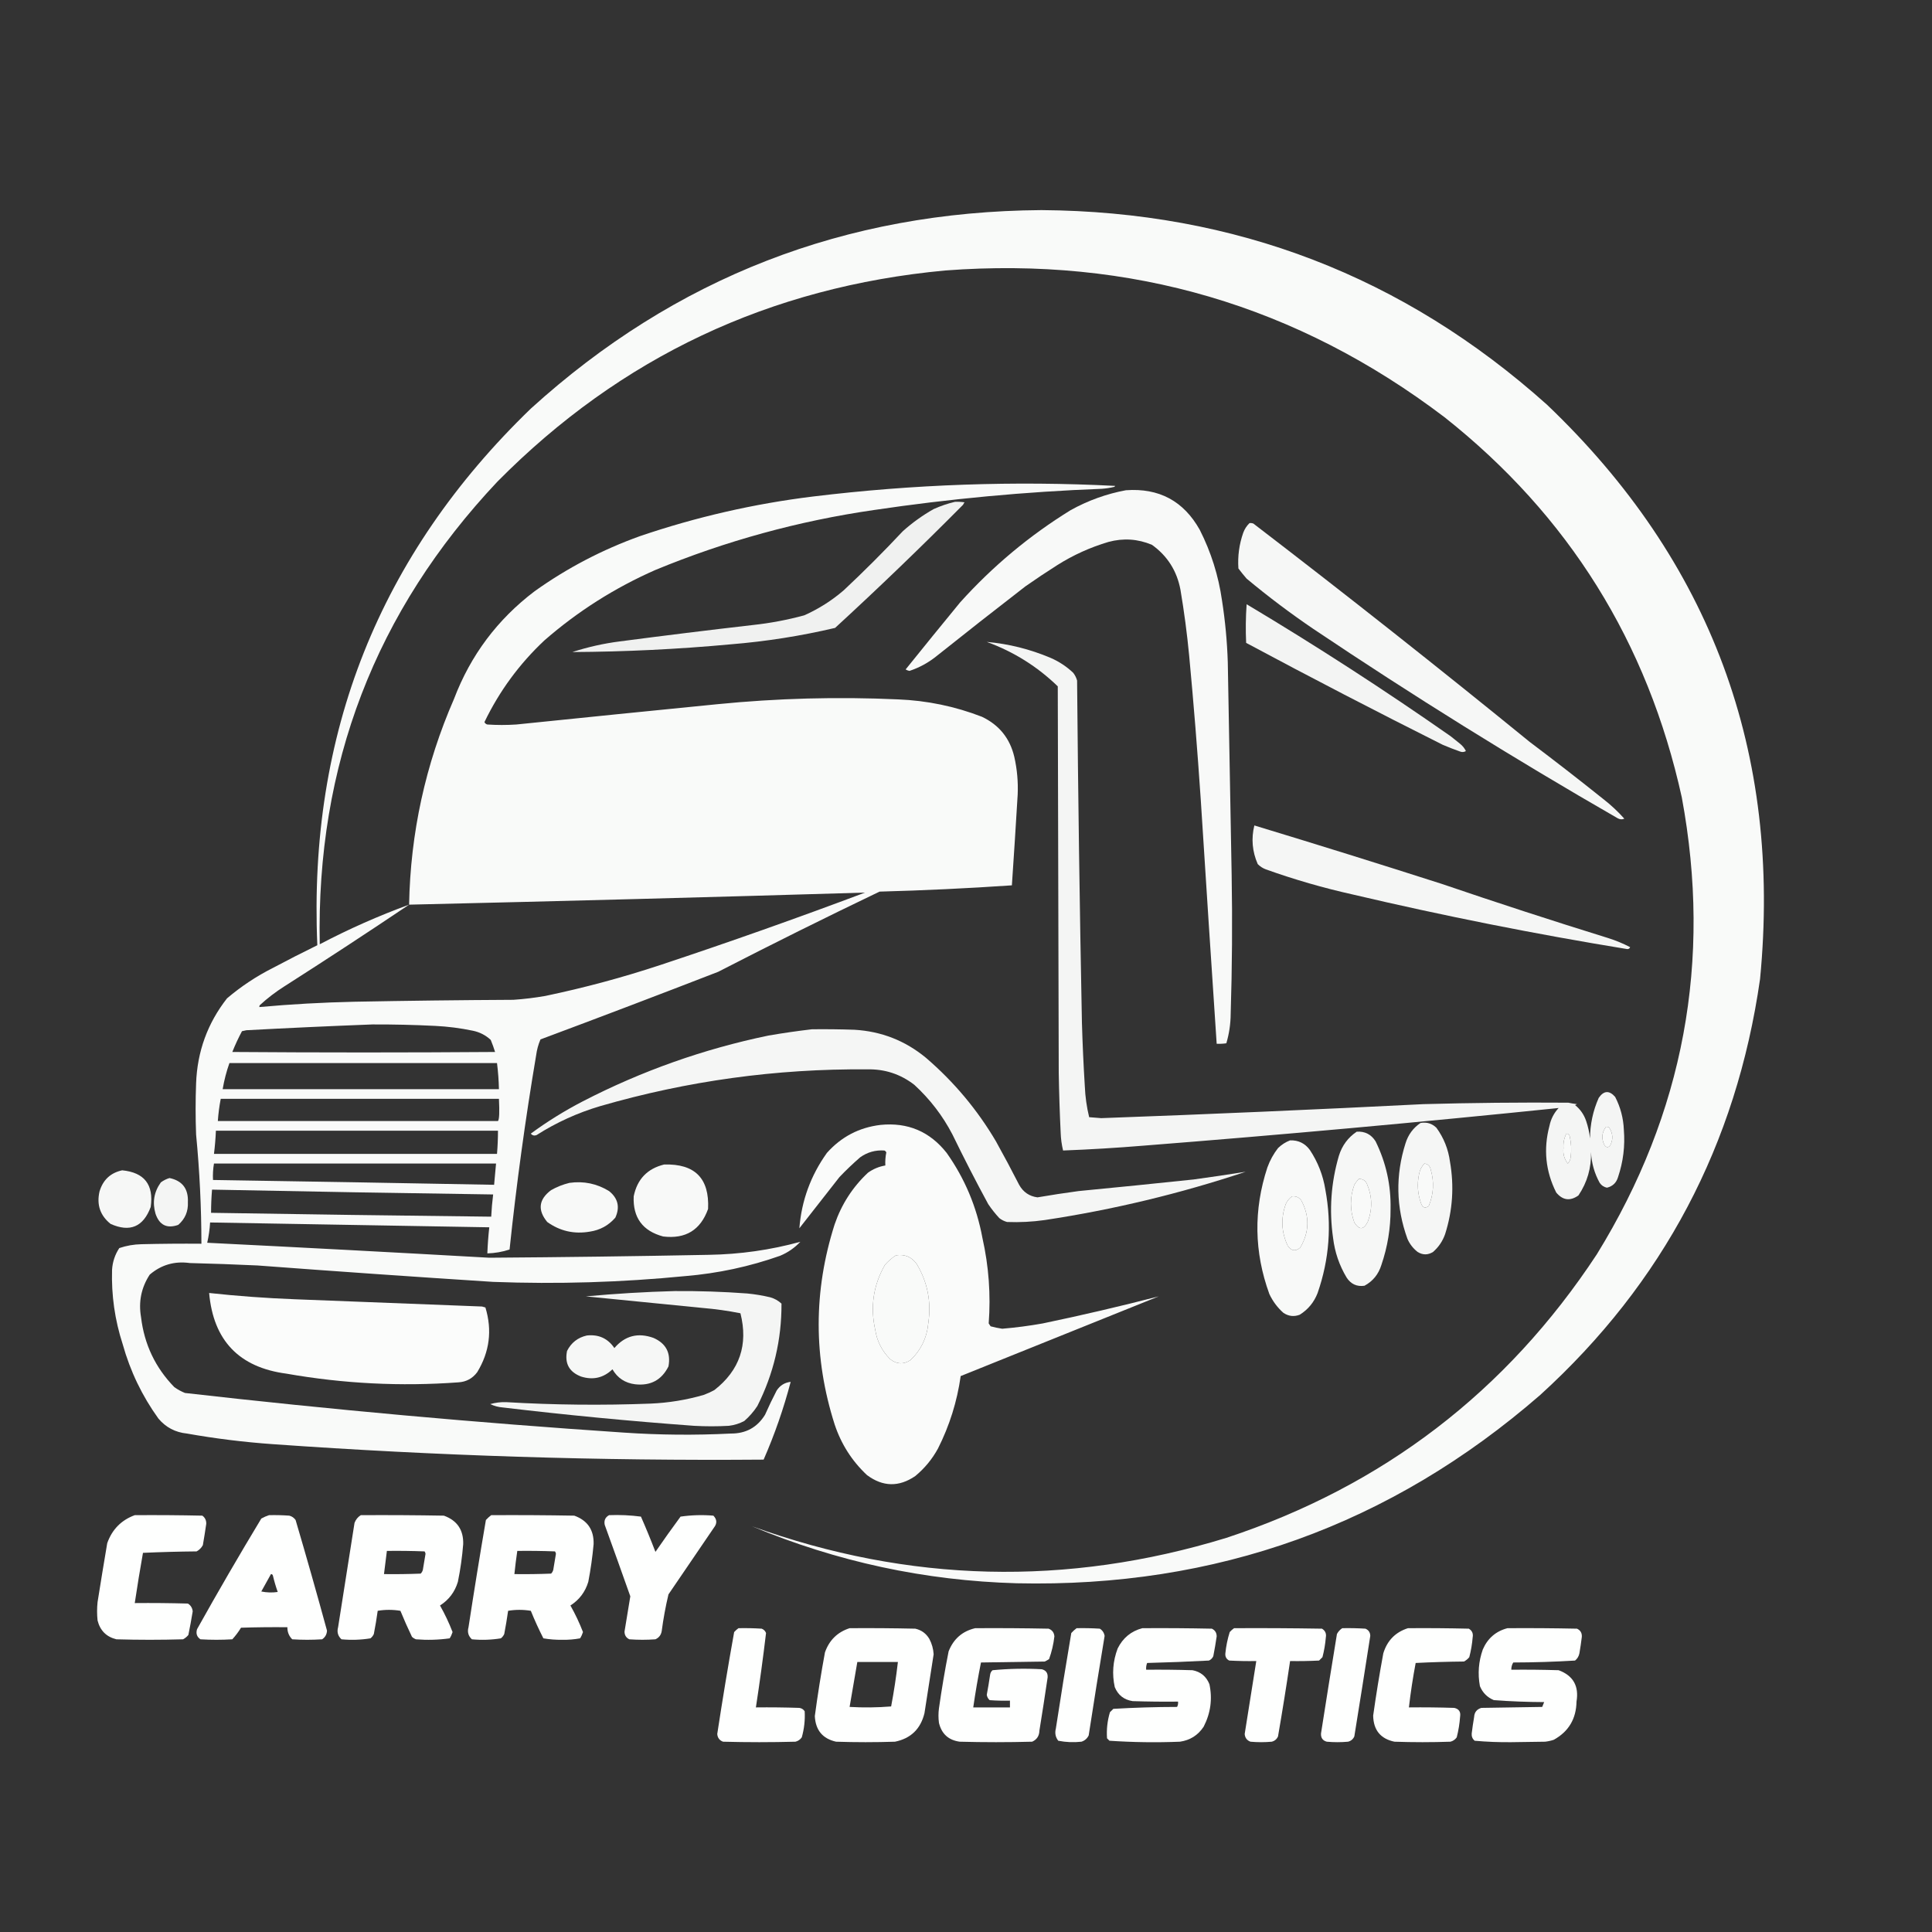 <?xml version="1.0" encoding="UTF-8"?>
<!DOCTYPE svg PUBLIC "-//W3C//DTD SVG 1.1//EN" "http://www.w3.org/Graphics/SVG/1.1/DTD/svg11.dtd">
<svg xmlns="http://www.w3.org/2000/svg" version="1.1" width="2000px" height="2000px" style="shape-rendering:geometricPrecision; text-rendering:geometricPrecision; image-rendering:optimizeQuality; fill-rule:evenodd; clip-rule:evenodd" xmlns:xlink="http://www.w3.org/1999/xlink">
<rect width="100%" height="100%" fill="#333333" stroke="none"/>
<g><path style="opacity:0.973" fill="#fefffe" d="M 423.5,936.5 C 424.89,862.381 440.39,791.381 470,723.5C 487.161,678.339 514.995,641.172 553.5,612C 587.059,588.051 623.392,569.051 662.5,555C 720.741,535.19 780.408,521.523 841.5,514C 945.562,501.332 1049.9,497.665 1154.5,503C 1154.17,503.333 1153.83,503.667 1153.5,504C 1149.23,505.03 1144.89,505.697 1140.5,506C 1061.43,509.034 982.76,516.367 904.5,528C 826.535,539.323 751.201,559.99 678.5,590C 636.31,608.576 597.976,632.909 563.5,663C 537.581,687.348 516.915,715.514 501.5,747.5C 502.09,748.799 503.09,749.632 504.5,750C 514.5,750.667 524.5,750.667 534.5,750C 603.819,742.868 673.152,735.868 742.5,729C 804.721,722.816 867.054,721.15 929.5,724C 959.539,725.172 988.539,731.172 1016.5,742C 1034.3,750.468 1045.47,764.302 1050,783.5C 1052.91,796.329 1054.07,809.329 1053.5,822.5C 1051.63,853.843 1049.63,885.176 1047.5,916.5C 1001.89,919.611 956.227,921.778 910.5,923C 854.369,949.899 798.703,977.565 743.5,1006C 682.323,1029.73 620.989,1053.06 559.5,1076C 557.247,1081.25 555.747,1086.75 555,1092.5C 543.73,1159.22 534.563,1226.22 527.5,1293.5C 520.03,1295.95 512.363,1297.28 504.5,1297.5C 504.836,1288.47 505.503,1279.47 506.5,1270.5C 410.165,1268.89 313.831,1267.22 217.5,1265.5C 217.091,1272.6 216.091,1279.6 214.5,1286.5C 311.843,1291.33 409.176,1296.5 506.5,1302C 582.168,1301.47 657.835,1300.47 733.5,1299C 766.008,1298.48 797.675,1293.98 828.5,1285.5C 822.582,1291.8 815.582,1296.63 807.5,1300C 775.768,1311.21 743.101,1318.21 709.5,1321C 643.301,1327.51 576.968,1329.51 510.5,1327C 429.137,1321.78 347.804,1316.11 266.5,1310C 243.176,1308.92 219.843,1308.08 196.5,1307.5C 180.739,1305.31 166.906,1309.31 155,1319.5C 146.255,1332.89 143.255,1347.55 146,1363.5C 149.343,1391.68 160.843,1415.85 180.5,1436C 183.934,1438.43 187.6,1440.43 191.5,1442C 342.513,1459.21 493.847,1472.88 645.5,1483C 682.489,1485.52 719.489,1485.85 756.5,1484C 772.116,1484.11 783.949,1477.61 792,1464.5C 795.727,1456.04 799.727,1447.71 804,1439.5C 807.459,1434.19 812.293,1431.19 818.5,1430.5C 811.253,1458.08 801.92,1484.91 790.5,1511C 620.971,1512.37 451.638,1507.03 282.5,1495C 252.637,1492.89 222.97,1489.23 193.5,1484C 181.508,1482.79 171.675,1477.62 164,1468.5C 147.146,1445.12 134.812,1419.45 127,1391.5C 118.879,1366.44 115.212,1340.78 116,1314.5C 116.515,1306.29 119.015,1298.79 123.5,1292C 130.949,1289.48 138.615,1288.15 146.5,1288C 167.164,1287.5 187.831,1287.33 208.5,1287.5C 208.461,1249.75 206.628,1212.09 203,1174.5C 202.333,1156.83 202.333,1139.17 203,1121.5C 204.203,1088.54 214.869,1059.21 235,1033.5C 249.545,1021.14 265.379,1010.64 282.5,1002C 297.677,993.911 313.01,986.078 328.5,978.5C 319.057,759.553 392.724,574.386 549.5,423C 698.771,287.428 874.937,218.928 1078,217.5C 1278.61,218.892 1453.11,286.059 1601.5,419C 1771.14,580.849 1844.64,779.015 1822,1013.5C 1797.5,1184.78 1721.66,1328.28 1594.5,1444C 1439.7,1578.64 1259.03,1643.64 1052.5,1639C 957.411,1636.32 866.077,1616.65 778.5,1580C 940.725,1638.58 1104.39,1642.58 1269.5,1592C 1431.62,1538.49 1559.45,1440.66 1653,1298.5C 1743.1,1152.34 1772.43,994.669 1741,825.5C 1705.61,664.796 1623.78,533.629 1495.5,432C 1342.91,316.157 1170.58,265.49 978.5,280C 796.914,296.897 642.414,369.73 515,498.5C 388.625,632.548 327.291,792.215 331,977.5C 360.967,961.764 391.801,948.097 423.5,936.5 Z M 268.5,1042.5 C 268.369,1041.76 268.536,1041.09 269,1040.5C 276.931,1033.23 285.431,1026.73 294.5,1021C 337.907,993.307 380.907,965.14 423.5,936.5C 580.859,932.875 738.192,928.709 895.5,924C 825.363,950.38 754.696,975.38 683.5,999C 644.44,1011.91 604.774,1022.58 564.5,1031C 553.569,1032.91 542.569,1034.24 531.5,1035C 476.495,1035.28 421.495,1035.95 366.5,1037C 333.764,1037.72 301.097,1039.55 268.5,1042.5 Z M 385.5,1060.5 C 407.18,1060.42 428.846,1060.92 450.5,1062C 463.634,1062.64 476.634,1064.31 489.5,1067C 496.591,1068.46 502.758,1071.63 508,1076.5C 509.705,1080.62 511.205,1084.78 512.5,1089C 421.833,1089.67 331.167,1089.67 240.5,1089C 243.415,1081.67 246.748,1074.5 250.5,1067.5C 252,1067.17 253.5,1066.83 255,1066.5C 298.642,1064.15 342.142,1062.15 385.5,1060.5 Z M 237.5,1100.5 C 329.833,1100.5 422.167,1100.5 514.5,1100.5C 515.629,1109.46 516.296,1118.46 516.5,1127.5C 421.167,1127.5 325.833,1127.5 230.5,1127.5C 232.056,1118.27 234.389,1109.27 237.5,1100.5 Z M 228.5,1137.5 C 324.5,1137.5 420.5,1137.5 516.5,1137.5C 517.189,1151.31 516.856,1158.98 515.5,1160.5C 418.833,1160.5 322.167,1160.5 225.5,1160.5C 226.033,1152.77 227.033,1145.1 228.5,1137.5 Z M 1662.5,1166.5 C 1663.82,1166.33 1664.99,1166.66 1666,1167.5C 1669.71,1173.44 1670.04,1179.44 1667,1185.5C 1665,1188.17 1663,1188.17 1661,1185.5C 1657.56,1178.83 1658.06,1172.5 1662.5,1166.5 Z M 223.5,1170.5 C 320.833,1170.5 418.167,1170.5 515.5,1170.5C 515.499,1178.52 515.166,1186.52 514.5,1194.5C 416.833,1194.5 319.167,1194.5 221.5,1194.5C 222.497,1186.54 223.163,1178.54 223.5,1170.5 Z M 1621.5,1173.5 C 1623.41,1173.57 1624.58,1174.57 1625,1176.5C 1626.55,1183.42 1626.88,1190.42 1626,1197.5C 1625.75,1200.18 1624.75,1202.51 1623,1204.5C 1619.34,1199.86 1617.84,1194.52 1618.5,1188.5C 1618.14,1183.18 1619.14,1178.18 1621.5,1173.5 Z M 221.5,1204.5 C 318.833,1204.5 416.167,1204.5 513.5,1204.5C 512.893,1211.84 512.227,1219.17 511.5,1226.5C 414.507,1224.68 317.507,1223.01 220.5,1221.5C 220.214,1215.74 220.548,1210.07 221.5,1204.5 Z M 1474.5,1204.5 C 1478.04,1204.87 1480.21,1206.87 1481,1210.5C 1484.82,1223.44 1484.15,1236.11 1479,1248.5C 1475.28,1251.21 1472.61,1250.21 1471,1245.5C 1467.52,1235.69 1466.86,1225.69 1469,1215.5C 1469.81,1211.21 1471.64,1207.55 1474.5,1204.5 Z M 1406.5,1220.5 C 1410.49,1220.24 1413.33,1221.91 1415,1225.5C 1420.55,1238.36 1420.89,1251.36 1416,1264.5C 1411.79,1273.23 1407.12,1273.56 1402,1265.5C 1397.33,1252.5 1397.33,1239.5 1402,1226.5C 1403.33,1224.34 1404.83,1222.34 1406.5,1220.5 Z M 219.5,1231.5 C 316.472,1233.47 413.472,1235.14 510.5,1236.5C 509.54,1244.14 508.874,1251.81 508.5,1259.5C 411.83,1258.42 315.163,1257.08 218.5,1255.5C 218.501,1247.48 218.834,1239.48 219.5,1231.5 Z M 1337.5,1238.5 C 1341.43,1238.05 1344.59,1239.38 1347,1242.5C 1355.85,1259.06 1355.51,1275.39 1346,1291.5C 1341.01,1295.74 1336.67,1295.07 1333,1289.5C 1326.45,1275.49 1325.78,1261.15 1331,1246.5C 1332.48,1243.17 1334.65,1240.51 1337.5,1238.5 Z M 927.5,1299.5 C 936.532,1298.12 943.698,1301.12 949,1308.5C 960.196,1327.33 964.196,1347.66 961,1369.5C 959.605,1384.72 953.438,1397.55 942.5,1408C 935.272,1412.69 928.272,1412.36 921.5,1407C 913.037,1398.58 907.871,1388.41 906,1376.5C 900.75,1352.82 904.083,1330.49 916,1309.5C 919.435,1305.55 923.268,1302.22 927.5,1299.5 Z"/></g>
<g><path style="opacity:0.965" fill="#fefffe" d="M 1165.5,507.5 C 1199.78,504.985 1225.28,518.651 1242,548.5C 1253.68,571.549 1261.35,595.882 1265,621.5C 1268.32,642.709 1270.32,664.042 1271,685.5C 1272.3,758.834 1273.64,832.167 1275,905.5C 1275.83,953.509 1275.5,1001.51 1274,1049.5C 1273.93,1059.93 1272.43,1070.1 1269.5,1080C 1266.18,1080.5 1262.85,1080.67 1259.5,1080.5C 1253.86,996.194 1248.36,911.861 1243,827.5C 1239.66,777.78 1235.66,728.113 1231,678.5C 1228.82,655.722 1225.82,633.055 1222,610.5C 1218.33,590.962 1208.49,575.462 1192.5,564C 1177.9,557.853 1162.9,556.853 1147.5,561C 1128.7,566.566 1111.04,574.566 1094.5,585C 1083.33,592.085 1072.33,599.419 1061.5,607C 1030.32,631.092 999.319,655.425 968.5,680C 960.355,686.406 951.355,691.24 941.5,694.5C 940.062,694.281 938.729,693.781 937.5,693C 956.214,669.742 975.047,646.575 994,623.5C 1027.73,586.076 1065.9,554.243 1108.5,528C 1126.53,518.048 1145.53,511.215 1165.5,507.5 Z"/></g>
<g><path style="opacity:0.932" fill="#fefffe" d="M 988.5,519.5 C 991.85,519.335 995.183,519.502 998.5,520C 997.874,520.75 997.374,521.584 997,522.5C 953.744,566.092 909.577,608.592 864.5,650C 828.933,658.367 792.933,664.034 756.5,667C 701.94,672.047 647.274,674.714 592.5,675C 608.466,669.806 624.799,666.14 641.5,664C 687.454,657.968 733.454,652.301 779.5,647C 797.441,645.066 815.107,641.732 832.5,637C 847.483,630.339 861.149,621.673 873.5,611C 894.5,591.333 914.833,571 934.5,550C 944.33,541.171 954.996,533.504 966.5,527C 973.708,523.765 981.042,521.265 988.5,519.5 Z"/></g>
<g><path style="opacity:0.96" fill="#fefffe" d="M 1293.5,541.5 C 1294.87,541.343 1296.21,541.51 1297.5,542C 1393.92,615.888 1489.26,691.221 1583.5,768C 1609.12,787.284 1634.45,806.951 1659.5,827C 1667.45,833.146 1674.78,839.979 1681.5,847.5C 1679.16,848.512 1676.83,848.345 1674.5,847C 1567.11,785.231 1462.11,719.897 1359.5,651C 1335.65,634.82 1312.65,617.486 1290.5,599C 1287.55,595.592 1284.71,592.092 1282,588.5C 1281.13,575.829 1282.79,563.495 1287,551.5C 1288.43,547.626 1290.6,544.293 1293.5,541.5 Z"/></g>
<g><path style="opacity:0.945" fill="#fefffe" d="M 1290.5,625.5 C 1362.48,668.487 1432.81,713.987 1501.5,762C 1504.83,764.667 1508.17,767.333 1511.5,770C 1514.07,772.067 1516.07,774.567 1517.5,777.5C 1515.58,778.641 1513.58,778.808 1511.5,778C 1505.42,775.863 1499.42,773.529 1493.5,771C 1425.12,736.726 1357.28,701.56 1290,665.5C 1289.39,652.155 1289.56,638.822 1290.5,625.5 Z"/></g>
<g><path style="opacity:0.952" fill="#fefffe" d="M 1021.5,664.5 C 1044.13,666.49 1066.13,671.99 1087.5,681C 1096.28,684.8 1104.11,689.967 1111,696.5C 1112.86,698.888 1114.19,701.554 1115,704.5C 1116.02,822.509 1117.68,940.509 1120,1058.5C 1120.64,1080.52 1121.64,1102.52 1123,1124.5C 1123.44,1135.34 1124.94,1146 1127.5,1156.5C 1131.67,1156.83 1135.83,1157.17 1140,1157.5C 1251.2,1153.47 1362.37,1148.63 1473.5,1143C 1523.52,1141.63 1573.52,1141.13 1623.5,1141.5C 1626.47,1142.14 1629.47,1142.64 1632.5,1143C 1631.83,1143.33 1631.17,1143.67 1630.5,1144C 1635.91,1148.29 1639.74,1153.79 1642,1160.5C 1643.97,1166.36 1645.3,1172.36 1646,1178.5C 1646.07,1163.83 1649.07,1149.83 1655,1136.5C 1660.26,1128.9 1665.93,1128.57 1672,1135.5C 1677.5,1146.15 1680.5,1157.48 1681,1169.5C 1682.36,1186.26 1680.36,1202.59 1675,1218.5C 1673.27,1224.4 1669.44,1228.06 1663.5,1229.5C 1660.34,1228.84 1657.84,1227.18 1656,1224.5C 1650.51,1214.55 1647.51,1203.88 1647,1192.5C 1647.45,1208.96 1643.11,1223.96 1634,1237.5C 1625.4,1243.61 1617.73,1242.61 1611,1234.5C 1599.94,1212.47 1597.61,1189.47 1604,1165.5C 1605.46,1158.41 1608.63,1152.24 1613.5,1147C 1470.36,1161.74 1327.03,1174.74 1183.5,1186C 1155.85,1188.28 1128.18,1189.95 1100.5,1191C 1099.04,1184.97 1098.2,1178.8 1098,1172.5C 1097.01,1151.84 1096.34,1131.18 1096,1110.5C 1095.67,977.167 1095.33,843.833 1095,710.5C 1073.83,689.99 1049.33,674.656 1021.5,664.5 Z M 1662.5,1166.5 C 1658.06,1172.5 1657.56,1178.83 1661,1185.5C 1663,1188.17 1665,1188.17 1667,1185.5C 1670.04,1179.44 1669.71,1173.44 1666,1167.5C 1664.99,1166.66 1663.82,1166.33 1662.5,1166.5 Z M 1621.5,1173.5 C 1619.14,1178.18 1618.14,1183.18 1618.5,1188.5C 1617.84,1194.52 1619.34,1199.86 1623,1204.5C 1624.75,1202.51 1625.75,1200.18 1626,1197.5C 1626.88,1190.42 1626.55,1183.42 1625,1176.5C 1624.58,1174.57 1623.41,1173.57 1621.5,1173.5 Z"/></g>
<g><path style="opacity:0.956" fill="#fefffe" d="M 1298.5,854.5 C 1363.3,874.155 1427.97,894.322 1492.5,915C 1549.57,934.469 1606.91,953.136 1664.5,971C 1672.48,973.492 1680.15,976.659 1687.5,980.5C 1687,981.881 1686,982.547 1684.5,982.5C 1589.18,966.937 1494.52,948.103 1400.5,926C 1369.94,919.193 1339.94,910.527 1310.5,900C 1307.24,898.789 1304.41,896.956 1302,894.5C 1296.31,881.482 1295.14,868.149 1298.5,854.5 Z"/></g>
<g><path style="opacity:0.955" fill="#fefffe" d="M 840.5,1065.5 C 855.17,1065.33 869.837,1065.5 884.5,1066C 912.42,1067.63 937.086,1077.3 958.5,1095C 987.504,1119.88 1011.67,1148.71 1031,1181.5C 1039.25,1196.34 1047.25,1211.34 1055,1226.5C 1059.21,1234.05 1065.54,1238.39 1074,1239.5C 1088.12,1237.08 1102.29,1234.91 1116.5,1233C 1156.18,1229.18 1195.85,1225.18 1235.5,1221C 1253.6,1218.54 1271.6,1215.87 1289.5,1213C 1221.66,1235.63 1152.33,1252.29 1081.5,1263C 1068.55,1264.83 1055.55,1265.5 1042.5,1265C 1039.55,1264.19 1036.89,1262.86 1034.5,1261C 1030.29,1256.45 1026.45,1251.62 1023,1246.5C 1010.14,1222.78 997.807,1198.78 986,1174.5C 975.898,1155.05 962.732,1137.89 946.5,1123C 932.119,1111.87 915.786,1106.54 897.5,1107C 803.65,1106.23 711.65,1118.9 621.5,1145C 598.05,1151.92 576.05,1161.92 555.5,1175C 553.044,1175.95 551.044,1175.45 549.5,1173.5C 566.549,1160.98 584.549,1149.81 603.5,1140C 664.377,1108.6 728.377,1085.93 795.5,1072C 810.587,1069.41 825.587,1067.24 840.5,1065.5 Z"/></g>
<g><path style="opacity:0.955" fill="#fefffe" d="M 1470.5,1162.5 C 1476.93,1161.35 1482.43,1163.01 1487,1167.5C 1494.59,1177.92 1499.26,1189.59 1501,1202.5C 1505.45,1227.92 1503.79,1252.92 1496,1277.5C 1493.44,1284.79 1489.28,1290.96 1483.5,1296C 1478.17,1299.33 1472.83,1299.33 1467.5,1296C 1462.85,1292.36 1459.35,1287.86 1457,1282.5C 1445.14,1249.74 1444.47,1216.74 1455,1183.5C 1457.78,1174.58 1462.95,1167.58 1470.5,1162.5 Z M 1474.5,1204.5 C 1471.64,1207.55 1469.81,1211.21 1469,1215.5C 1466.86,1225.69 1467.52,1235.69 1471,1245.5C 1472.61,1250.21 1475.28,1251.21 1479,1248.5C 1484.15,1236.11 1484.82,1223.44 1481,1210.5C 1480.21,1206.87 1478.04,1204.87 1474.5,1204.5 Z"/></g>
<g><path style="opacity:0.978" fill="#fefffe" d="M 911.5,1164.5 C 939.665,1161.67 962.499,1171.33 980,1193.5C 998.736,1220.01 1011.07,1249.35 1017,1281.5C 1023.57,1310.75 1025.74,1340.25 1023.5,1370C 1024.17,1371 1024.83,1372 1025.5,1373C 1029.45,1374.06 1033.45,1374.9 1037.5,1375.5C 1051.58,1374.32 1065.58,1372.49 1079.5,1370C 1119.8,1361.59 1159.8,1352.26 1199.5,1342C 1131.13,1369.52 1062.8,1397.02 994.5,1424.5C 990.789,1450.8 982.956,1475.8 971,1499.5C 964.995,1510.51 957.161,1520.01 947.5,1528C 930.577,1539.56 913.911,1539.23 897.5,1527C 881.931,1512.41 870.764,1494.91 864,1474.5C 842,1405.5 842,1336.5 864,1267.5C 871.129,1246.72 882.629,1228.88 898.5,1214C 903.944,1210.11 909.944,1207.61 916.5,1206.5C 916.255,1201.95 916.588,1197.45 917.5,1193C 917.095,1192.05 916.428,1191.39 915.5,1191C 906.303,1190.38 897.97,1192.71 890.5,1198C 883.03,1204.47 875.864,1211.3 869,1218.5C 855.156,1236.21 841.322,1253.87 827.5,1271.5C 829.75,1242.92 839.25,1216.92 856,1193.5C 870.894,1176.8 889.394,1167.14 911.5,1164.5 Z M 927.5,1299.5 C 923.268,1302.22 919.435,1305.55 916,1309.5C 904.083,1330.49 900.75,1352.82 906,1376.5C 907.871,1388.41 913.037,1398.58 921.5,1407C 928.272,1412.36 935.272,1412.69 942.5,1408C 953.438,1397.55 959.605,1384.72 961,1369.5C 964.196,1347.66 960.196,1327.33 949,1308.5C 943.698,1301.12 936.532,1298.12 927.5,1299.5 Z"/></g>
<g><path style="opacity:0.959" fill="#fefffe" d="M 1404.5,1171.5 C 1412.99,1171 1419.49,1174.33 1424,1181.5C 1434.84,1203.53 1440.01,1226.86 1439.5,1251.5C 1439.6,1271.38 1436.43,1290.71 1430,1309.5C 1427.01,1319.14 1421.18,1326.31 1412.5,1331C 1404.6,1332.14 1398.43,1329.3 1394,1322.5C 1386.42,1309.87 1381.76,1296.2 1380,1281.5C 1375.85,1252.72 1377.85,1224.39 1386,1196.5C 1389.29,1185.88 1395.45,1177.55 1404.5,1171.5 Z M 1406.5,1220.5 C 1404.83,1222.34 1403.33,1224.34 1402,1226.5C 1397.33,1239.5 1397.33,1252.5 1402,1265.5C 1407.12,1273.56 1411.79,1273.23 1416,1264.5C 1420.89,1251.36 1420.55,1238.36 1415,1225.5C 1413.33,1221.91 1410.49,1220.24 1406.5,1220.5 Z"/></g>
<g><path style="opacity:0.965" fill="#fefffe" d="M 1335.5,1180.5 C 1344.08,1180.21 1350.91,1183.54 1356,1190.5C 1364.27,1202.97 1369.6,1216.63 1372,1231.5C 1378.78,1267.93 1376.12,1303.59 1364,1338.5C 1360.3,1348.09 1354.13,1355.59 1345.5,1361C 1339.51,1363.28 1333.84,1362.61 1328.5,1359C 1322.33,1353.48 1317.49,1346.98 1314,1339.5C 1298.22,1296.08 1297.56,1252.41 1312,1208.5C 1314.64,1201.22 1318.3,1194.56 1323,1188.5C 1326.72,1184.91 1330.88,1182.24 1335.5,1180.5 Z M 1337.5,1238.5 C 1334.65,1240.51 1332.48,1243.17 1331,1246.5C 1325.78,1261.15 1326.45,1275.49 1333,1289.5C 1336.67,1295.07 1341.01,1295.74 1346,1291.5C 1355.51,1275.39 1355.85,1259.06 1347,1242.5C 1344.59,1239.38 1341.43,1238.05 1337.5,1238.5 Z"/></g>
<g><path style="opacity:0.969" fill="#fefffe" d="M 687.5,1205.5 C 719.36,1204.53 734.527,1219.86 733,1251.5C 725.21,1273.32 709.71,1282.82 686.5,1280C 665.232,1274.29 655.065,1260.46 656,1238.5C 659.568,1220.77 670.068,1209.77 687.5,1205.5 Z"/></g>
<g><path style="opacity:0.96" fill="#fefffe" d="M 126.5,1211.5 C 149.481,1213.75 159.315,1226.42 156,1249.5C 148.338,1270.08 134.504,1275.92 114.5,1267C 103.734,1258.37 99.901,1247.21 103,1233.5C 106.569,1221.43 114.403,1214.09 126.5,1211.5 Z"/></g>
<g><path style="opacity:0.948" fill="#fefffe" d="M 175.5,1219.5 C 188.769,1222.31 195.102,1230.64 194.5,1244.5C 194.95,1254 191.616,1261.83 184.5,1268C 172.864,1272.1 165.031,1268.27 161,1256.5C 157.574,1244.69 159.407,1233.85 166.5,1224C 169.324,1221.92 172.324,1220.42 175.5,1219.5 Z"/></g>
<g><path style="opacity:0.965" fill="#fefffe" d="M 589.5,1224.5 C 604.255,1222.44 617.922,1225.27 630.5,1233C 639.777,1240.46 641.944,1249.63 637,1260.5C 629.986,1268.59 621.153,1273.42 610.5,1275C 594.36,1277.77 579.693,1274.44 566.5,1265C 556.313,1252.64 557.647,1241.64 570.5,1232C 576.604,1228.58 582.937,1226.08 589.5,1224.5 Z"/></g>
<g><path style="opacity:0.948" fill="#fefffe" d="M 698.5,1336.5 C 723.535,1336.32 748.535,1337.15 773.5,1339C 781.596,1339.78 789.596,1341.11 797.5,1343C 801.869,1344.27 805.703,1346.43 809,1349.5C 809.166,1386.84 800.833,1422.17 784,1455.5C 780.246,1461.26 775.746,1466.42 770.5,1471C 765.481,1473.67 760.148,1475.34 754.5,1476C 742.5,1476.67 730.5,1476.67 718.5,1476C 652.355,1471.17 586.355,1464.84 520.5,1457C 515.882,1456.65 511.548,1455.48 507.5,1453.5C 512.869,1451.98 518.369,1451.32 524,1451.5C 573.817,1454.43 623.65,1454.93 673.5,1453C 692.205,1452.2 710.538,1449.2 728.5,1444C 732.286,1442.61 735.952,1440.94 739.5,1439C 765.703,1418.56 774.703,1392.06 766.5,1359.5C 753.629,1356.93 740.629,1355.1 727.5,1354C 687.173,1349.93 646.839,1345.93 606.5,1342C 637.233,1339.17 667.9,1337.33 698.5,1336.5 Z"/></g>
<g><path style="opacity:0.983" fill="#fefffe" d="M 216.5,1338.5 C 246.081,1341.71 275.748,1343.87 305.5,1345C 370.005,1347.55 434.505,1350.05 499,1352.5C 500.167,1352.83 501.333,1353.17 502.5,1353.5C 509.68,1377.09 506.846,1399.42 494,1420.5C 489.131,1427.02 482.631,1430.52 474.5,1431C 414.814,1435.38 355.481,1432.38 296.5,1422C 247.545,1415.54 220.879,1387.71 216.5,1338.5 Z"/></g>
<g><path style="opacity:0.96" fill="#fefffe" d="M 607.5,1382.5 C 619.704,1381.17 629.204,1385.5 636,1395.5C 646.906,1382.73 660.406,1379.23 676.5,1385C 689.437,1390.71 694.604,1400.54 692,1414.5C 684.929,1428.62 673.429,1434.79 657.5,1433C 647.097,1431.72 639.264,1426.55 634,1417.5C 624.736,1426.4 613.903,1428.9 601.5,1425C 589.208,1420.25 584.374,1411.42 587,1398.5C 591.343,1389.92 598.176,1384.59 607.5,1382.5 Z"/></g>
<g><path style="opacity:1" fill="#fefffe" d="M 139.5,1568.5 C 162.836,1568.33 186.169,1568.5 209.5,1569C 212.316,1571.13 213.649,1573.97 213.5,1577.5C 212.442,1584.85 211.275,1592.18 210,1599.5C 208.5,1602.33 206.333,1604.5 203.5,1606C 184.927,1606.17 166.427,1606.67 148,1607.5C 144.933,1624.8 142.1,1642.14 139.5,1659.5C 157.836,1659.33 176.17,1659.5 194.5,1660C 197.407,1661.8 199.074,1664.47 199.5,1668C 198.161,1676.2 196.661,1684.37 195,1692.5C 193.457,1694.38 191.624,1695.88 189.5,1697C 166.5,1697.67 143.5,1697.67 120.5,1697C 110.128,1694.46 103.628,1687.96 101,1677.5C 100.333,1671.17 100.333,1664.83 101,1658.5C 104.225,1638.15 107.559,1617.81 111,1597.5C 116.044,1583.29 125.544,1573.62 139.5,1568.5 Z"/></g>
<g><path style="opacity:1" fill="#fefffe" d="M 278.5,1568.5 C 285.508,1568.33 292.508,1568.5 299.5,1569C 302.196,1569.69 304.363,1571.19 306,1573.5C 317.22,1611.55 328.054,1649.71 338.5,1688C 338.332,1691.84 336.665,1694.84 333.5,1697C 323.167,1697.67 312.833,1697.67 302.5,1697C 299.096,1693.57 297.429,1689.4 297.5,1684.5C 281.497,1684.33 265.497,1684.5 249.5,1685C 246.885,1689.28 243.885,1693.28 240.5,1697C 229.5,1697.67 218.5,1697.67 207.5,1697C 203.788,1694.49 202.622,1690.99 204,1686.5C 225.535,1647.92 247.702,1609.76 270.5,1572C 273.158,1570.52 275.825,1569.36 278.5,1568.5 Z M 280.5,1629.5 C 281.497,1629.47 282.164,1629.97 282.5,1631C 283.862,1636.79 285.529,1642.45 287.5,1648C 281.804,1648.83 276.137,1648.66 270.5,1647.5C 273.845,1641.47 277.179,1635.47 280.5,1629.5 Z"/></g>
<g><path style="opacity:1" fill="#fefffe" d="M 373.5,1568.5 C 402.169,1568.33 430.835,1568.5 459.5,1569C 473.249,1573.99 479.915,1583.82 479.5,1598.5C 478.461,1611.6 476.628,1624.6 474,1637.5C 470.841,1647.99 464.674,1656.15 455.5,1662C 460.513,1670.86 464.846,1680.03 468.5,1689.5C 467.786,1691.81 466.786,1693.98 465.5,1696C 453.93,1697.62 442.264,1697.96 430.5,1697C 428.998,1696.42 427.665,1695.58 426.5,1694.5C 422.225,1685.62 418.225,1676.62 414.5,1667.5C 406.608,1666.19 398.775,1666.19 391,1667.5C 389.883,1675.54 388.55,1683.54 387,1691.5C 386.215,1693.29 385.049,1694.79 383.5,1696C 373.6,1697.62 363.6,1697.95 353.5,1697C 349.797,1693.6 348.631,1689.44 350,1684.5C 355.667,1648.5 361.333,1612.5 367,1576.5C 368.305,1573.04 370.471,1570.37 373.5,1568.5 Z M 400.5,1605.5 C 413.504,1605.33 426.504,1605.5 439.5,1606C 440.059,1606.72 440.392,1607.56 440.5,1608.5C 439.62,1613.49 438.787,1618.49 438,1623.5C 437.837,1625.68 437.004,1627.51 435.5,1629C 422.838,1629.5 410.171,1629.67 397.5,1629.5C 398.5,1621.5 399.5,1613.5 400.5,1605.5 Z"/></g>
<g><path style="opacity:1" fill="#fefffe" d="M 508.5,1568.5 C 537.169,1568.33 565.835,1568.5 594.5,1569C 608.249,1573.99 614.915,1583.82 614.5,1598.5C 613.32,1611.58 611.486,1624.58 609,1637.5C 605.858,1647.95 599.692,1656.12 590.5,1662C 595.513,1670.86 599.846,1680.03 603.5,1689.5C 602.786,1691.81 601.786,1693.98 600.5,1696C 594.437,1697.13 588.271,1697.63 582,1697.5C 575.423,1697.61 568.923,1697.11 562.5,1696C 557.764,1686.69 553.431,1677.19 549.5,1667.5C 541.608,1666.19 533.775,1666.19 526,1667.5C 524.853,1675.53 523.519,1683.53 522,1691.5C 521.215,1693.29 520.049,1694.79 518.5,1696C 508.6,1697.62 498.6,1697.95 488.5,1697C 484.797,1693.6 483.631,1689.44 485,1684.5C 490.678,1647.43 496.678,1610.43 503,1573.5C 504.73,1571.6 506.563,1569.93 508.5,1568.5 Z M 535.5,1605.5 C 548.504,1605.33 561.504,1605.5 574.5,1606C 575.059,1606.72 575.392,1607.56 575.5,1608.5C 574.62,1613.49 573.787,1618.49 573,1623.5C 572.837,1625.68 572.004,1627.51 570.5,1629C 557.838,1629.5 545.171,1629.67 532.5,1629.5C 533.313,1621.48 534.313,1613.48 535.5,1605.5 Z"/></g>
<g><path style="opacity:1" fill="#fefffe" d="M 630.5,1568.5 C 641.603,1568.05 652.603,1568.55 663.5,1570C 668.782,1582 673.782,1594.17 678.5,1606.5C 686.973,1594.19 695.639,1582.03 704.5,1570C 715.736,1568.38 727.069,1568.04 738.5,1569C 742.32,1572.96 742.487,1577.12 739,1581.5C 723.333,1604.5 707.667,1627.5 692,1650.5C 689.02,1663.02 686.687,1675.68 685,1688.5C 684.332,1692.5 682.165,1695.33 678.5,1697C 669.5,1697.67 660.5,1697.67 651.5,1697C 648.187,1695.43 646.521,1692.77 646.5,1689C 648.446,1676.82 650.446,1664.66 652.5,1652.5C 643.767,1627.8 634.934,1603.13 626,1578.5C 625.077,1574.02 626.577,1570.68 630.5,1568.5 Z"/></g>
<g><path style="opacity:1" fill="#fefffe" d="M 764.5,1685.5 C 772.507,1685.33 780.507,1685.5 788.5,1686C 790.667,1686.83 792.167,1688.33 793,1690.5C 789.941,1716.19 786.441,1741.86 782.5,1767.5C 797.504,1767.33 812.504,1767.5 827.5,1768C 829.848,1768.35 831.681,1769.51 833,1771.5C 833.502,1780.66 832.502,1789.66 830,1798.5C 828.363,1800.81 826.196,1802.31 823.5,1803C 798.5,1803.67 773.5,1803.67 748.5,1803C 744.813,1801.64 742.813,1798.97 742.5,1795C 747.87,1759.74 753.703,1724.58 760,1689.5C 761.397,1687.93 762.897,1686.6 764.5,1685.5 Z"/></g>
<g><path style="opacity:1" fill="#fefffe" d="M 879.5,1685.5 C 902.169,1685.33 924.836,1685.5 947.5,1686C 953.832,1687.42 958.665,1690.92 962,1696.5C 964.667,1701.49 966.167,1706.83 966.5,1712.5C 963.333,1732.83 960.167,1753.17 957,1773.5C 953.009,1789.83 942.842,1799.66 926.5,1803C 906.167,1803.67 885.833,1803.67 865.5,1803C 851.56,1799.88 844.226,1791.04 843.5,1776.5C 846.459,1754.41 849.959,1732.41 854,1710.5C 858.452,1697.88 866.952,1689.55 879.5,1685.5 Z M 887.5,1720.5 C 901.5,1720.5 915.5,1720.5 929.5,1720.5C 927.725,1735.92 925.392,1751.26 922.5,1766.5C 908.178,1767.67 893.845,1767.83 879.5,1767C 882.213,1751.51 884.88,1736.01 887.5,1720.5 Z"/></g>
<g><path style="opacity:1" fill="#fefffe" d="M 1009.5,1685.5 C 1034.84,1685.33 1060.17,1685.5 1085.5,1686C 1089.19,1687.36 1091.19,1690.03 1091.5,1694C 1090.57,1702.08 1088.74,1709.92 1086,1717.5C 1084.58,1718.46 1083.08,1719.29 1081.5,1720C 1059.5,1720.33 1037.5,1720.67 1015.5,1721C 1012.42,1736.4 1009.75,1751.9 1007.5,1767.5C 1020.17,1767.5 1032.83,1767.5 1045.5,1767.5C 1045.5,1765.17 1045.5,1762.83 1045.5,1760.5C 1038.49,1760.67 1031.49,1760.5 1024.5,1760C 1022.85,1758.53 1021.85,1756.7 1021.5,1754.5C 1022.81,1747.53 1023.97,1740.53 1025,1733.5C 1025.27,1731.67 1026.11,1730.17 1027.5,1729C 1044.43,1727.38 1061.43,1727.04 1078.5,1728C 1082.82,1729.12 1084.82,1731.96 1084.5,1736.5C 1081.81,1754.85 1078.97,1773.19 1076,1791.5C 1075.85,1796.98 1073.35,1800.81 1068.5,1803C 1043.5,1803.67 1018.5,1803.67 993.5,1803C 981.904,1801.41 974.738,1794.91 972,1783.5C 971.333,1778.5 971.333,1773.5 972,1768.5C 974.795,1748.73 978.128,1729.06 982,1709.5C 987.045,1696.61 996.211,1688.61 1009.5,1685.5 Z"/></g>
<g><path style="opacity:1" fill="#fefffe" d="M 1114.5,1685.5 C 1122.51,1685.33 1130.51,1685.5 1138.5,1686C 1141.27,1687.68 1142.93,1690.18 1143.5,1693.5C 1137.79,1727.78 1132.29,1762.12 1127,1796.5C 1125.41,1799.76 1122.91,1801.92 1119.5,1803C 1111.42,1803.9 1103.42,1803.57 1095.5,1802C 1092.64,1798.32 1091.81,1794.15 1093,1789.5C 1098.05,1756.45 1103.39,1723.45 1109,1690.5C 1110.73,1688.6 1112.56,1686.93 1114.5,1685.5 Z"/></g>
<g><path style="opacity:1" fill="#fefffe" d="M 1182.5,1685.5 C 1206.5,1685.33 1230.5,1685.5 1254.5,1686C 1257.81,1687.57 1259.48,1690.23 1259.5,1694C 1258.5,1700.86 1257.33,1707.69 1256,1714.5C 1255.05,1716.57 1253.55,1718.07 1251.5,1719C 1230.22,1720.13 1208.89,1720.97 1187.5,1721.5C 1186.63,1723.75 1186.29,1726.08 1186.5,1728.5C 1202.5,1728.33 1218.5,1728.5 1234.5,1729C 1242.98,1730.65 1248.81,1735.49 1252,1743.5C 1255.23,1758.81 1253.23,1773.47 1246,1787.5C 1240.18,1796.3 1232.02,1801.47 1221.5,1803C 1197.08,1803.98 1172.75,1803.65 1148.5,1802C 1147.67,1801.17 1146.83,1800.33 1146,1799.5C 1145.36,1790.33 1146.36,1781.33 1149,1772.5C 1150.17,1771.33 1151.33,1770.17 1152.5,1769C 1174.44,1767.7 1196.44,1767.03 1218.5,1767C 1219.41,1765.3 1219.74,1763.47 1219.5,1761.5C 1203.83,1761.67 1188.16,1761.5 1172.5,1761C 1163.59,1759.63 1157.42,1754.8 1154,1746.5C 1151.03,1732.95 1152.03,1719.62 1157,1706.5C 1162.42,1695.57 1170.92,1688.57 1182.5,1685.5 Z"/></g>
<g><path style="opacity:1" fill="#fefffe" d="M 1277.5,1685.5 C 1307.84,1685.33 1338.17,1685.5 1368.5,1686C 1371.88,1688.07 1373.21,1691.07 1372.5,1695C 1371.93,1701.94 1370.76,1708.77 1369,1715.5C 1367.83,1716.67 1366.67,1717.83 1365.5,1719C 1355.51,1719.5 1345.51,1719.67 1335.5,1719.5C 1331.66,1745.55 1327.49,1771.55 1323,1797.5C 1321.75,1800.38 1319.58,1802.21 1316.5,1803C 1309.17,1803.67 1301.83,1803.67 1294.5,1803C 1290.81,1801.64 1288.81,1798.97 1288.5,1795C 1292.56,1769.83 1296.56,1744.66 1300.5,1719.5C 1291.16,1719.67 1281.83,1719.5 1272.5,1719C 1269.48,1717.47 1268.15,1714.97 1268.5,1711.5C 1269.25,1703.99 1270.75,1696.66 1273,1689.5C 1274.4,1687.93 1275.9,1686.6 1277.5,1685.5 Z"/></g>
<g><path style="opacity:1" fill="#fefffe" d="M 1389.5,1685.5 C 1397.51,1685.33 1405.51,1685.5 1413.5,1686C 1416.78,1687.4 1418.45,1689.9 1418.5,1693.5C 1413.11,1728.19 1407.61,1762.85 1402,1797.5C 1400.75,1800.38 1398.58,1802.21 1395.5,1803C 1388.17,1803.67 1380.83,1803.67 1373.5,1803C 1369.26,1801.86 1367.26,1799.03 1367.5,1794.5C 1372.86,1760.14 1378.36,1725.81 1384,1691.5C 1385.36,1688.98 1387.19,1686.98 1389.5,1685.5 Z"/></g>
<g><path style="opacity:1" fill="#fefffe" d="M 1457.5,1685.5 C 1478.5,1685.33 1499.5,1685.5 1520.5,1686C 1523.89,1687.97 1525.22,1690.97 1524.5,1695C 1523.93,1701.94 1522.76,1708.77 1521,1715.5C 1519.46,1717.38 1517.62,1718.88 1515.5,1720C 1498.82,1720.17 1482.16,1720.67 1465.5,1721.5C 1462.61,1736.74 1460.27,1752.08 1458.5,1767.5C 1474.17,1767.33 1489.84,1767.5 1505.5,1768C 1510.29,1769.12 1512.29,1772.12 1511.5,1777C 1510.98,1784.28 1509.82,1791.45 1508,1798.5C 1506.36,1800.81 1504.2,1802.31 1501.5,1803C 1482.17,1803.67 1462.83,1803.67 1443.5,1803C 1429.12,1799.97 1421.79,1790.97 1421.5,1776C 1424.53,1754.42 1428.03,1732.92 1432,1711.5C 1436.04,1698.29 1444.54,1689.62 1457.5,1685.5 Z"/></g>
<g><path style="opacity:1" fill="#fefffe" d="M 1560.5,1685.5 C 1584.5,1685.33 1608.5,1685.5 1632.5,1686C 1636.08,1687.66 1637.75,1690.5 1637.5,1694.5C 1636.81,1700.19 1635.97,1705.85 1635,1711.5C 1634.39,1714.55 1632.89,1717.05 1630.5,1719C 1609.22,1720.29 1587.88,1720.96 1566.5,1721C 1565.13,1723.3 1564.47,1725.8 1564.5,1728.5C 1580.84,1728.33 1597.17,1728.5 1613.5,1729C 1628.54,1734.56 1634.71,1745.4 1632,1761.5C 1631.69,1779.31 1623.86,1792.47 1608.5,1801C 1605.58,1801.99 1602.58,1802.65 1599.5,1803C 1587.83,1803.17 1576.17,1803.33 1564.5,1803.5C 1551.77,1803.64 1539.1,1803.14 1526.5,1802C 1524.26,1800.01 1523.26,1797.51 1523.5,1794.5C 1524.19,1788.81 1525.03,1783.15 1526,1777.5C 1526.27,1772.56 1528.77,1769.4 1533.5,1768C 1554.5,1767.67 1575.5,1767.33 1596.5,1767C 1597.17,1765.33 1597.83,1763.67 1598.5,1762C 1581.12,1761.93 1563.79,1761.26 1546.5,1760C 1539.67,1757.17 1534.83,1752.33 1532,1745.5C 1529.6,1732.6 1530.6,1719.93 1535,1707.5C 1540.03,1695.96 1548.53,1688.62 1560.5,1685.5 Z"/></g>
</svg>
